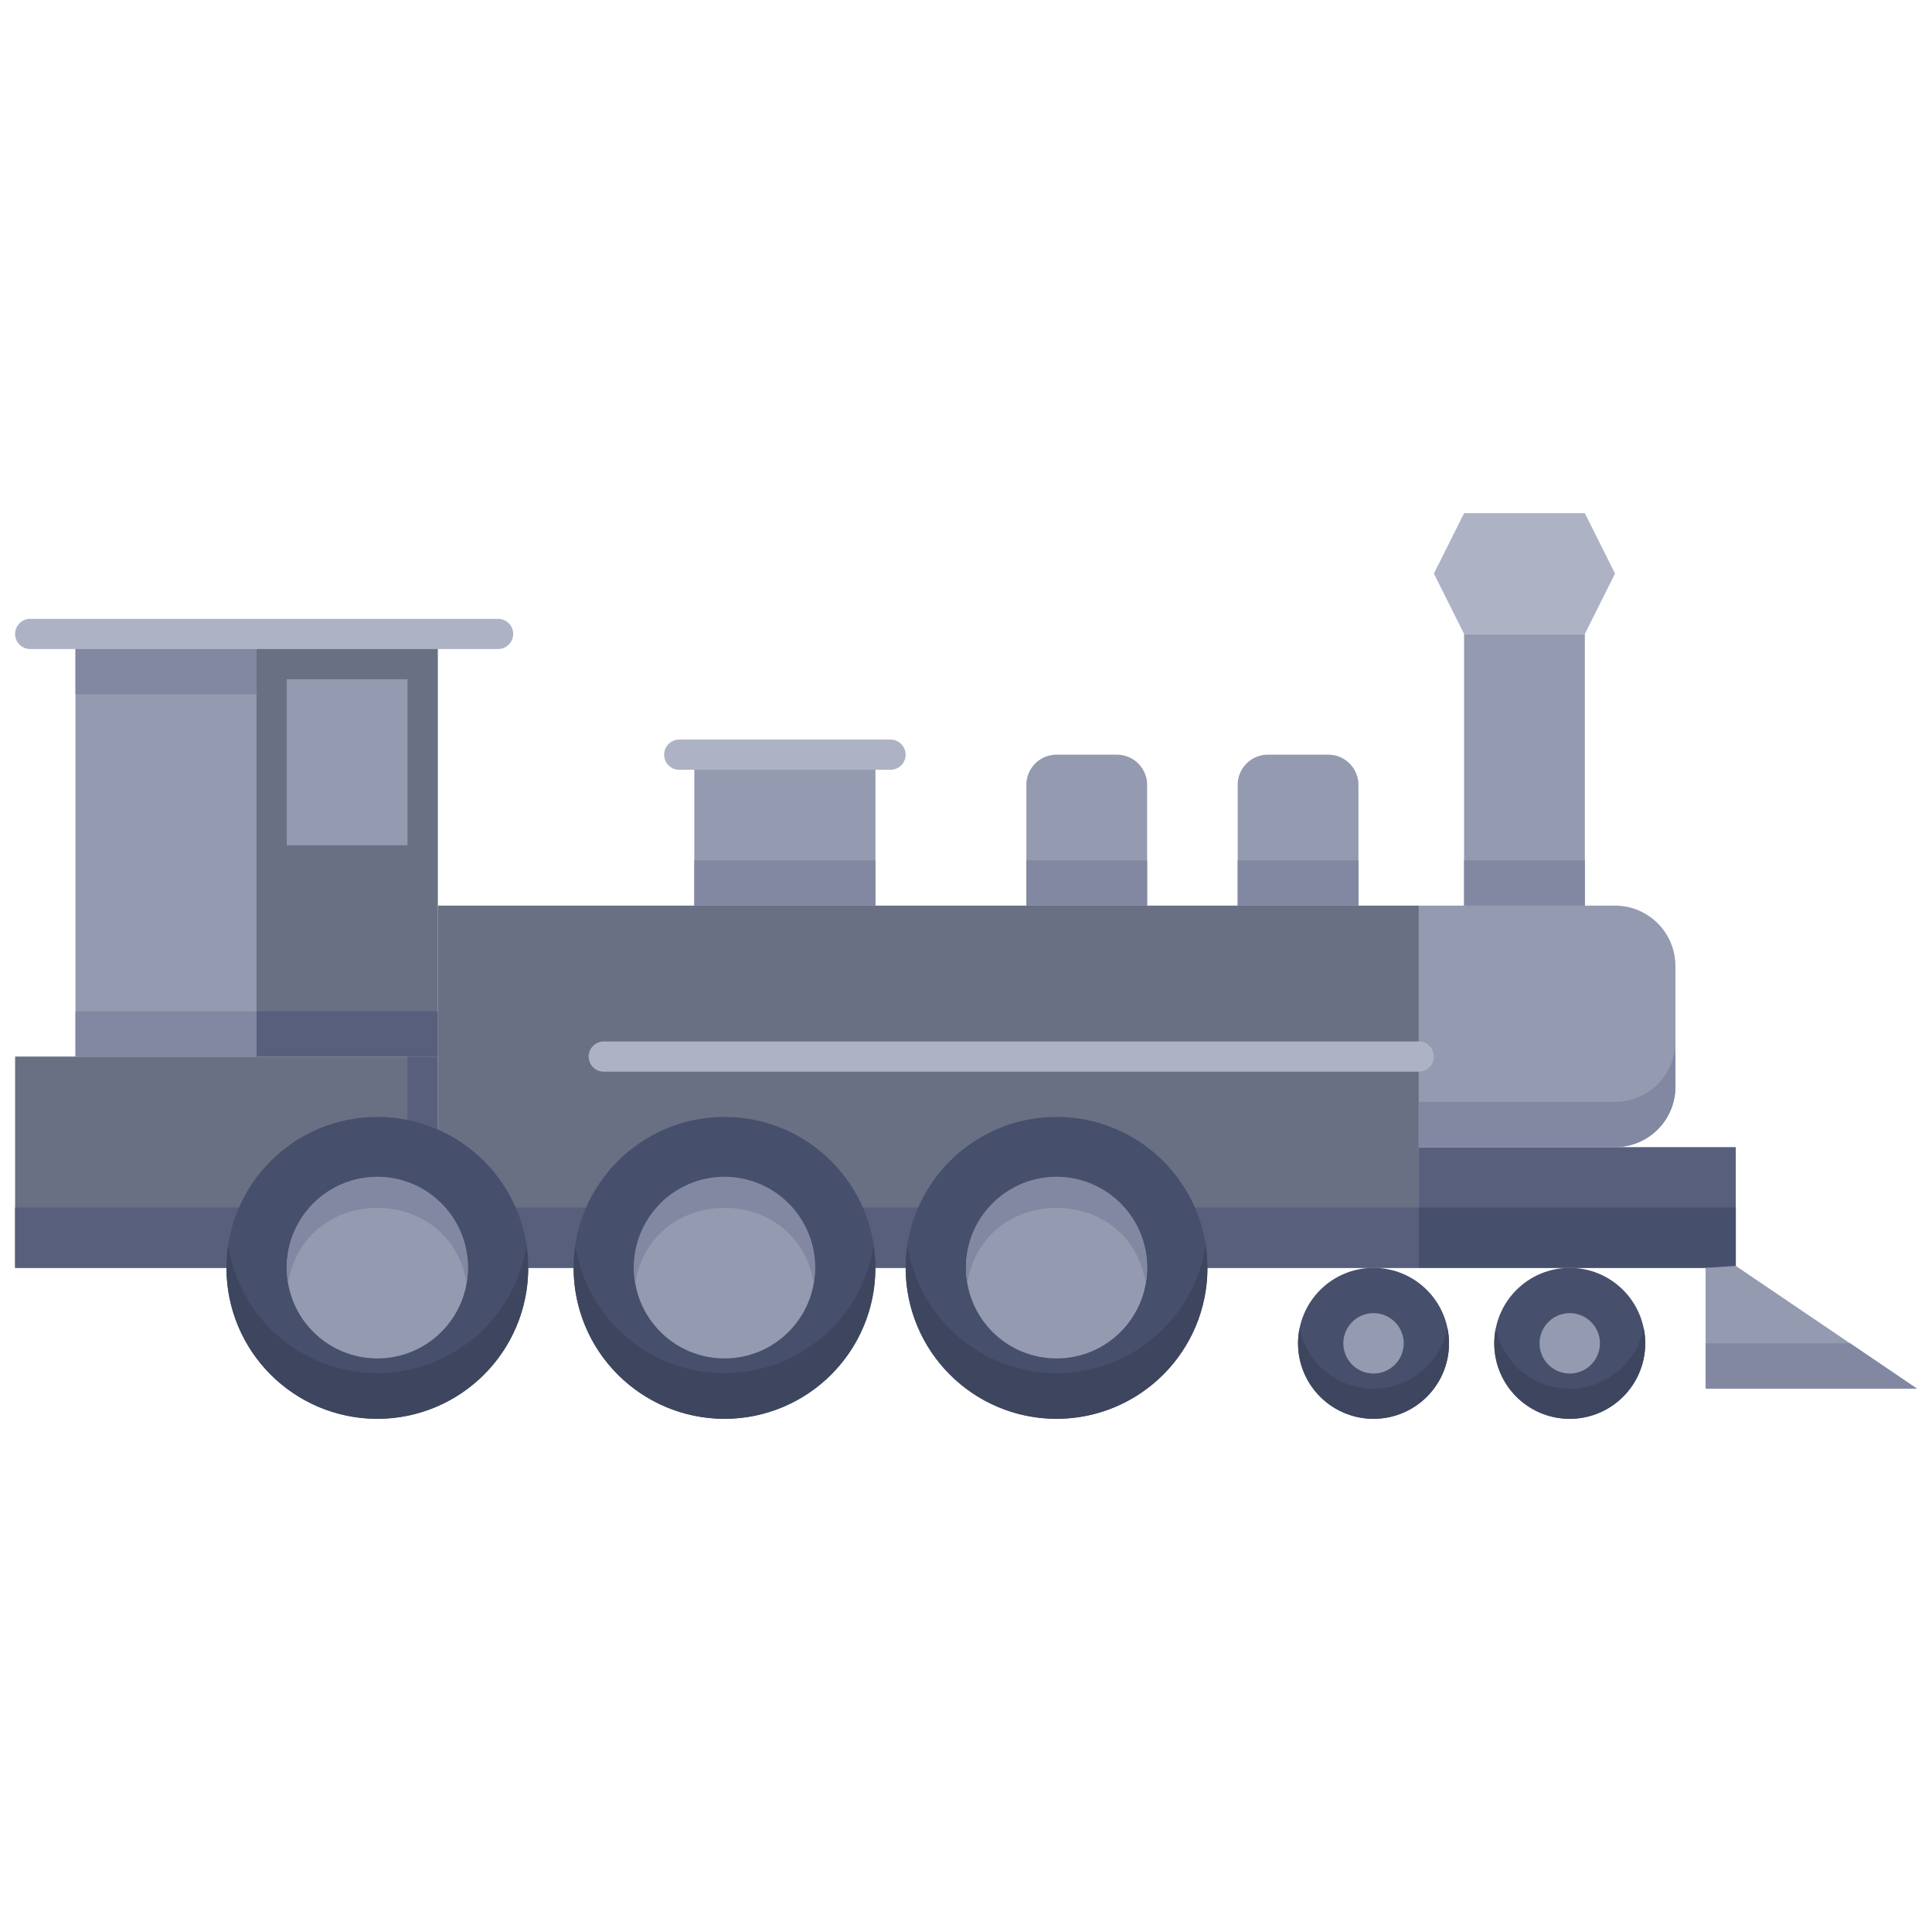 <svg xmlns="http://www.w3.org/2000/svg" viewBox="0 0 128 128"><defs><style>.cls-1{fill:#697084;}.cls-2{fill:#575f7c;}.cls-3{fill:#464f6b;}.cls-4{fill:#949aaf;}.cls-5{fill:#8288a1;}.cls-6{fill:#3d465e;}.cls-7{fill:#adb3c4;}</style></defs><title>Locomotive</title><g id="Locomotive"><rect class="cls-1" x="1" y="70" width="28" height="14"/><rect class="cls-2" x="27" y="70" width="2" height="14"/><rect class="cls-2" x="1" y="80" width="28" height="4"/><path class="cls-1" d="M29,84H94V60H29Z"/><path class="cls-2" d="M29,84H94V80H29Z"/><circle class="cls-3" cx="25" cy="84" r="10"/><circle class="cls-4" cx="25" cy="84" r="6"/><circle class="cls-3" cx="48" cy="84" r="10"/><circle class="cls-4" cx="48" cy="84" r="6"/><circle class="cls-3" cx="70" cy="84" r="10"/><circle class="cls-4" cx="70" cy="84" r="6"/><path class="cls-5" d="M30.91,85c-1.1-6.64-10.72-6.63-11.82,0a6,6,0,1,1,11.82,0Z"/><path class="cls-5" d="M53.91,85c-1.1-6.64-10.72-6.63-11.82,0a6,6,0,1,1,11.82,0Z"/><path class="cls-5" d="M75.91,85c-1.1-6.64-10.72-6.63-11.82,0a6,6,0,1,1,11.82,0Z"/><circle class="cls-3" cx="91" cy="89" r="5"/><path class="cls-4" d="M91,91a2,2,0,1,1,2-2A2,2,0,0,1,91,91Zm0-2Z"/><circle class="cls-3" cx="104" cy="89" r="5"/><path class="cls-6" d="M25,94a10,10,0,0,1-9.88-11.48,10,10,0,0,0,19.76,0A10,10,0,0,1,25,94Z"/><path class="cls-6" d="M48,94a10,10,0,0,1-9.88-11.48,10,10,0,0,0,19.76,0A10,10,0,0,1,48,94Z"/><path class="cls-6" d="M70,94a10,10,0,0,1-9.88-11.48,10,10,0,0,0,19.76,0A10,10,0,0,1,70,94Z"/><path class="cls-6" d="M91,94a5,5,0,0,1-4.9-6,5,5,0,0,0,9.8,0A5,5,0,0,1,91,94Z"/><path class="cls-6" d="M104,94a5,5,0,0,1-4.9-6,5,5,0,0,0,9.8,0A5,5,0,0,1,104,94Z"/><path class="cls-4" d="M104,91a2,2,0,1,1,2-2A2,2,0,0,1,104,91Zm0-2Z"/><rect class="cls-4" x="5" y="42" width="24" height="28"/><rect class="cls-1" x="17" y="42" width="12" height="28"/><rect class="cls-4" x="19" y="45" width="8" height="11"/><rect class="cls-4" x="46" y="50" width="12" height="10"/><rect class="cls-5" x="46" y="57" width="12" height="3"/><path class="cls-7" d="M59,51H45a1,1,0,0,1,0-2H59A1,1,0,0,1,59,51Z"/><path class="cls-4" d="M70,50h4a2,2,0,0,1,2,2v8a0,0,0,0,1,0,0H68a0,0,0,0,1,0,0V52A2,2,0,0,1,70,50Z"/><path class="cls-4" d="M84,50h4a2,2,0,0,1,2,2v8a0,0,0,0,1,0,0H82a0,0,0,0,1,0,0V52A2,2,0,0,1,84,50Z"/><rect class="cls-2" x="94" y="76" width="21" height="8"/><rect class="cls-3" x="94" y="80" width="21" height="4"/><path class="cls-4" d="M94,60h13a4,4,0,0,1,4,4v8a4,4,0,0,1-4,4H94a0,0,0,0,1,0,0V60A0,0,0,0,1,94,60Z"/><path class="cls-5" d="M111,69v3a4,4,0,0,1-4,4H94V73h13A4,4,0,0,0,111,69Z"/><path class="cls-4" d="M127,92H113V84l2-.13Z"/><rect class="cls-4" x="97" y="42" width="8" height="18"/><rect class="cls-5" x="97" y="57" width="8" height="3"/><polygon class="cls-7" points="105 42 97 42 95 38 97 34 105 34 107 38 105 42"/><path class="cls-7" d="M94,71H40a1,1,0,0,1,0-2H94A1,1,0,0,1,94,71Z"/><rect class="cls-5" x="68" y="57" width="8" height="3"/><rect class="cls-5" x="82" y="57" width="8" height="3"/><rect class="cls-2" x="17" y="67" width="12" height="3"/><rect class="cls-5" x="5" y="67" width="12" height="3"/><rect class="cls-5" x="5" y="43" width="12" height="3"/><path class="cls-7" d="M33,43H2a1,1,0,0,1,0-2H33A1,1,0,0,1,33,43Z"/><polygon class="cls-5" points="127 92 113 92 113 89 122.58 89 127 92"/></g></svg>